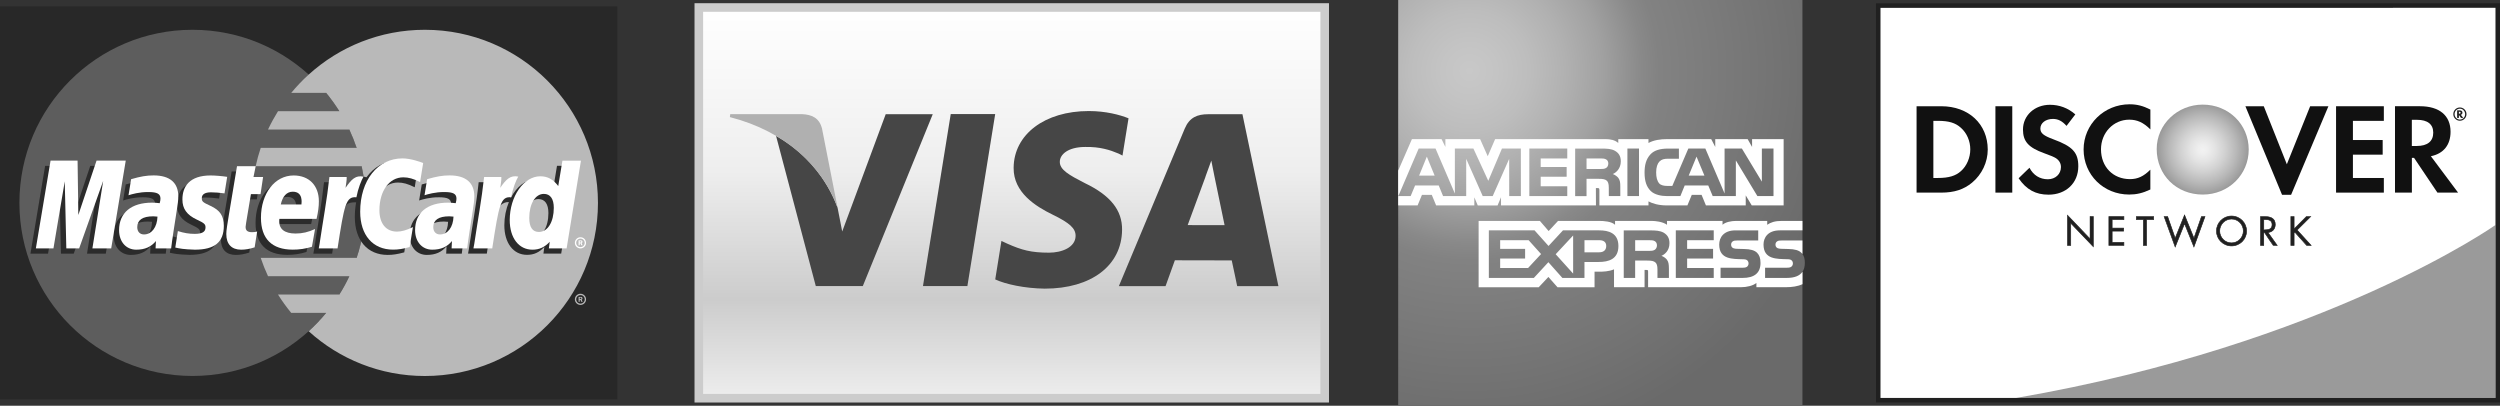 <svg version="1.1" id="Layer_1" xmlns="http://www.w3.org/2000/svg" xmlns:xlink="http://www.w3.org/1999/xlink" x="0px" y="0px"
	 width="149.491px" height="24.261px" viewBox="7.25 7.709 149.491 24.261" enable-background="new 7.25 7.709 149.491 24.261"
	 xml:space="preserve">
<rect x="7.25" y="7.709" width="149.491" height="24.261" fill="#333333" stroke="none"/>
<g id="Mastercard">
	<rect x="7.25" y="8.09" fill="#282828" width="36.917" height="23.5"/>
	<g>
		<g>
			<g>
				<circle fill="#5D5D5D" cx="18.761" cy="19.84" r="10.35"/>
				<g>
					<path fill="#B9B9B9" d="M32.656,9.49c-2.675,0-5.112,1.015-6.948,2.679c-0.374,0.339-0.723,0.706-1.044,1.095h2.09
						c0.286,0.347,0.548,0.714,0.789,1.096h-3.67c-0.219,0.353-0.419,0.718-0.597,1.096h4.863c0.166,0.355,0.312,0.721,0.438,1.096
						H22.84c-0.121,0.357-0.22,0.723-0.302,1.097h6.339c0.153,0.707,0.234,1.439,0.234,2.191c0,1.149-0.188,2.255-0.534,3.289H22.84
						c0.125,0.375,0.271,0.741,0.437,1.096h4.863c-0.179,0.379-0.376,0.744-0.598,1.096h-3.669c0.24,0.384,0.504,0.748,0.791,1.097
						h2.09c-0.322,0.392-0.671,0.757-1.046,1.099c1.836,1.662,4.273,2.676,6.948,2.676c5.716,0,10.35-4.633,10.35-10.351
						C43.005,14.125,38.372,9.49,32.656,9.49z"/>
				</g>
			</g>
			<path fill="#B9B9B9" d="M41.625,25.609c0-0.186,0.15-0.334,0.335-0.334s0.334,0.148,0.334,0.334c0,0.185-0.149,0.334-0.334,0.334
				S41.625,25.794,41.625,25.609z M41.96,25.864c0.142,0,0.255-0.114,0.255-0.255c0-0.143-0.113-0.254-0.255-0.254
				c-0.14,0-0.254,0.112-0.254,0.254C41.706,25.749,41.821,25.864,41.96,25.864z M41.916,25.756h-0.069v-0.293h0.125
				c0.024,0,0.053,0,0.075,0.014c0.022,0.018,0.037,0.045,0.037,0.072c0,0.034-0.02,0.065-0.052,0.077l0.056,0.13H42.01
				l-0.046-0.115h-0.049L41.916,25.756L41.916,25.756z M41.916,25.589h0.038c0.014,0,0.029,0.001,0.042-0.006
				c0.011-0.007,0.017-0.021,0.017-0.034c0-0.011-0.007-0.023-0.017-0.029c-0.012-0.008-0.031-0.006-0.044-0.006h-0.036V25.589z"/>
		</g>
		<g>
			<g>
				<path fill="#2B2B2B" d="M16.343,20.973c-0.119-0.013-0.17-0.017-0.251-0.017c-0.637,0-0.96,0.218-0.96,0.649
					c0,0.267,0.158,0.435,0.403,0.435C15.994,22.04,16.324,21.605,16.343,20.973z M17.161,22.876c-0.15,0-0.932,0-0.932,0
					l0.021-0.442c-0.284,0.351-0.662,0.518-1.178,0.518c-0.608,0-1.026-0.477-1.026-1.166c0-1.04,0.727-1.646,1.973-1.646
					c0.128,0,0.291,0.012,0.459,0.032c0.035-0.141,0.042-0.202,0.042-0.276c0-0.283-0.194-0.39-0.72-0.39
					c-0.549-0.005-1.003,0.131-1.189,0.192c0.013-0.071,0.157-0.959,0.157-0.959c0.559-0.165,0.928-0.227,1.343-0.227
					c0.966,0,1.478,0.433,1.476,1.253c0.002,0.219-0.034,0.489-0.09,0.846C17.398,21.227,17.188,22.553,17.161,22.876z"/>
				<polygon fill="#2B2B2B" points="13.577,22.876 12.453,22.876 13.096,18.84 11.66,22.876 10.895,22.876 10.799,18.863 
					10.123,22.876 9.071,22.876 9.949,17.626 11.565,17.626 11.663,20.564 12.648,17.626 14.445,17.626 				"/>
				<path fill="#2B2B2B" d="M34.044,20.973c-0.119-0.013-0.17-0.017-0.251-0.017c-0.637,0-0.959,0.218-0.959,0.649
					c0,0.267,0.157,0.435,0.402,0.435C33.695,22.04,34.025,21.605,34.044,20.973z M34.863,22.876c-0.151,0-0.933,0-0.933,0
					l0.021-0.442c-0.284,0.351-0.662,0.518-1.177,0.518c-0.61,0-1.027-0.477-1.027-1.166c0-1.04,0.728-1.646,1.973-1.646
					c0.128,0,0.291,0.012,0.458,0.032c0.035-0.141,0.044-0.202,0.044-0.276c0-0.283-0.195-0.39-0.72-0.39
					c-0.55-0.005-1.004,0.131-1.19,0.192c0.014-0.071,0.157-0.959,0.157-0.959c0.56-0.165,0.929-0.227,1.343-0.227
					c0.967,0,1.478,0.433,1.476,1.253c0.003,0.219-0.033,0.489-0.092,0.846C35.1,21.227,34.889,22.553,34.863,22.876z"/>
				<path fill="#2B2B2B" d="M22.154,22.811c-0.308,0.099-0.547,0.141-0.807,0.141c-0.574,0-0.889-0.33-0.889-0.938
					c-0.008-0.188,0.083-0.687,0.154-1.139c0.064-0.398,0.488-2.913,0.488-2.913h1.116l-0.131,0.645h0.675l-0.152,1.026h-0.677
					c-0.13,0.812-0.314,1.824-0.316,1.958c0,0.222,0.117,0.316,0.384,0.316c0.128,0,0.228-0.015,0.304-0.041L22.154,22.811z"/>
				<path fill="#2B2B2B" d="M25.579,22.775c-0.384,0.119-0.753,0.176-1.146,0.174c-1.251-0.001-1.902-0.654-1.902-1.905
					c0-1.459,0.829-2.534,1.954-2.534c0.922,0,1.51,0.602,1.51,1.545c0,0.313-0.041,0.619-0.139,1.051h-2.224
					c-0.075,0.619,0.321,0.877,0.971,0.877c0.399,0,0.761-0.084,1.161-0.27L25.579,22.775z M24.951,20.245
					c0.007-0.089,0.118-0.763-0.52-0.763c-0.356,0-0.61,0.271-0.713,0.763H24.951z"/>
				<path fill="#2B2B2B" d="M17.834,19.956c0,0.54,0.262,0.912,0.855,1.19c0.455,0.215,0.524,0.277,0.524,0.472
					c0,0.267-0.199,0.387-0.645,0.387c-0.335,0-0.646-0.052-1.007-0.169c0,0-0.146,0.941-0.154,0.987
					c0.256,0.055,0.483,0.106,1.17,0.126c1.186,0,1.732-0.451,1.732-1.426c0-0.588-0.229-0.934-0.791-1.19
					c-0.472-0.217-0.526-0.265-0.526-0.464c0-0.23,0.188-0.35,0.55-0.35c0.222,0,0.522,0.022,0.809,0.063l0.158-0.991
					c-0.29-0.046-0.73-0.083-0.987-0.083C18.264,18.511,17.831,19.167,17.834,19.956z"/>
				<path fill="#2B2B2B" d="M31.044,18.624c0.312,0,0.603,0.081,1.005,0.284l0.182-1.14c-0.164-0.065-0.743-0.444-1.234-0.444
					c-0.752,0-1.389,0.374-1.835,0.989c-0.652-0.216-0.921,0.22-1.25,0.655l-0.291,0.068c0.021-0.144,0.042-0.285,0.036-0.43h-1.033
					c-0.141,1.322-0.39,2.662-0.586,3.983l-0.051,0.287h1.124c0.188-1.22,0.29-2,0.354-2.528l0.423-0.232
					c0.062-0.236,0.262-0.315,0.657-0.307c-0.051,0.277-0.079,0.571-0.079,0.875c0,1.396,0.755,2.268,1.964,2.268
					c0.312,0,0.579-0.041,0.993-0.153L31.62,21.6c-0.373,0.185-0.678,0.271-0.955,0.271c-0.653,0-1.047-0.484-1.047-1.28
					C29.618,19.434,30.204,18.624,31.044,18.624z"/>
				<path fill="#2B2B2B" d="M40.556,17.626l-0.25,1.517C40,18.74,39.67,18.446,39.234,18.446c-0.566,0-1.082,0.43-1.42,1.062
					c-0.472-0.097-0.958-0.264-0.958-0.264v0.004c0.037-0.353,0.054-0.569,0.05-0.643h-1.033c-0.139,1.322-0.391,2.661-0.585,3.983
					l-0.051,0.287h1.123c0.152-0.986,0.27-1.805,0.354-2.454c0.383-0.347,0.576-0.649,0.965-0.629
					c-0.174,0.416-0.272,0.894-0.272,1.385c0,1.067,0.539,1.771,1.355,1.771c0.412,0,0.728-0.142,1.036-0.472l-0.053,0.396h1.062
					l0.856-5.25h-1.107V17.626z M39.151,21.889c-0.383,0-0.576-0.283-0.576-0.841c0-0.839,0.362-1.435,0.872-1.435
					c0.386,0,0.596,0.294,0.596,0.837C40.042,21.297,39.674,21.889,39.151,21.889z"/>
			</g>
			<g>
				<polygon fill="#FFFFFF" points="13.9,22.562 12.775,22.562 13.42,18.528 11.983,22.562 11.216,22.562 11.122,18.552 
					10.446,22.562 9.394,22.562 10.273,17.314 11.889,17.314 11.934,20.564 13.023,17.314 14.769,17.314 				"/>
				<path fill="#FFFFFF" d="M16.667,20.662c-0.118-0.014-0.17-0.018-0.252-0.018c-0.637,0-0.958,0.219-0.958,0.648
					c0,0.266,0.156,0.436,0.402,0.436C16.318,21.729,16.647,21.294,16.667,20.662z M17.484,22.562c-0.149,0-0.931,0-0.931,0
					l0.021-0.44c-0.284,0.349-0.663,0.517-1.178,0.517c-0.609,0-1.026-0.476-1.026-1.166c0-1.041,0.726-1.646,1.972-1.646
					c0.128,0,0.291,0.012,0.458,0.032c0.034-0.143,0.045-0.2,0.045-0.276c0-0.283-0.196-0.39-0.72-0.39
					c-0.551-0.006-1.004,0.133-1.191,0.191c0.013-0.07,0.156-0.96,0.156-0.96c0.56-0.164,0.929-0.226,1.345-0.226
					c0.965,0,1.476,0.434,1.476,1.251c0.001,0.22-0.035,0.491-0.092,0.847C17.722,20.915,17.513,22.242,17.484,22.562z"/>
				<path fill="#FFFFFF" d="M32.554,17.456l-0.184,1.139c-0.401-0.201-0.692-0.282-1.003-0.282c-0.84,0-1.429,0.81-1.429,1.966
					c0,0.797,0.396,1.279,1.05,1.279c0.276,0,0.581-0.086,0.954-0.271l-0.197,1.195c-0.414,0.113-0.683,0.154-0.993,0.154
					c-1.21,0-1.964-0.869-1.964-2.267c0-1.877,1.043-3.189,2.531-3.189C31.81,17.183,32.389,17.391,32.554,17.456z"/>
				<path fill="#FFFFFF" d="M34.368,20.662c-0.118-0.014-0.169-0.018-0.251-0.018c-0.637,0-0.959,0.219-0.959,0.648
					c0,0.266,0.157,0.436,0.403,0.436C34.019,21.729,34.348,21.294,34.368,20.662z M35.185,22.562c-0.148,0-0.931,0-0.931,0
					l0.021-0.44c-0.284,0.349-0.664,0.517-1.178,0.517c-0.609,0-1.026-0.476-1.026-1.166c0-1.041,0.726-1.646,1.973-1.646
					c0.127,0,0.29,0.012,0.457,0.032c0.034-0.143,0.044-0.2,0.044-0.276c0-0.283-0.195-0.39-0.72-0.39
					c-0.55-0.006-1.004,0.133-1.19,0.191c0.012-0.07,0.156-0.96,0.156-0.96c0.561-0.164,0.929-0.226,1.345-0.226
					c0.965,0,1.477,0.434,1.476,1.251c0.002,0.22-0.036,0.491-0.092,0.847C35.423,20.915,35.214,22.242,35.185,22.562z"/>
				<path fill="#FFFFFF" d="M22.477,22.499c-0.307,0.097-0.547,0.14-0.807,0.14c-0.574,0-0.888-0.33-0.888-0.938
					c-0.008-0.188,0.082-0.686,0.153-1.139c0.064-0.398,0.487-2.914,0.487-2.914h1.117l-0.131,0.646h0.574l-0.153,1.025h-0.575
					c-0.13,0.812-0.314,1.824-0.318,1.957c0,0.222,0.118,0.317,0.388,0.317c0.128,0,0.226-0.015,0.302-0.04L22.477,22.499z"/>
				<path fill="#FFFFFF" d="M25.902,22.465c-0.384,0.117-0.755,0.174-1.146,0.172c-1.251-0.001-1.902-0.654-1.902-1.904
					c0-1.459,0.828-2.532,1.955-2.532c0.92,0,1.508,0.601,1.508,1.545c0,0.312-0.04,0.619-0.137,1.05h-2.224
					c-0.076,0.62,0.319,0.877,0.97,0.877c0.4,0,0.761-0.082,1.163-0.271L25.902,22.465z M25.275,19.934
					c0.005-0.089,0.118-0.762-0.52-0.762c-0.356,0-0.61,0.271-0.715,0.762H25.275z"/>
				<path fill="#FFFFFF" d="M18.158,19.645c0,0.541,0.261,0.914,0.856,1.193c0.454,0.213,0.525,0.276,0.525,0.471
					c0,0.267-0.201,0.385-0.646,0.385c-0.335,0-0.647-0.051-1.008-0.168c0,0-0.147,0.942-0.153,0.986
					c0.255,0.057,0.482,0.106,1.169,0.127c1.186,0,1.733-0.451,1.733-1.428c0-0.587-0.229-0.931-0.792-1.189
					c-0.472-0.217-0.525-0.265-0.525-0.463c0-0.229,0.187-0.35,0.55-0.35c0.221,0,0.521,0.023,0.808,0.064l0.16-0.989
					c-0.291-0.046-0.733-0.083-0.989-0.083C18.589,18.2,18.153,18.856,18.158,19.645z"/>
				<path fill="#FFFFFF" d="M41.132,22.562H40.07l0.052-0.396c-0.308,0.329-0.624,0.473-1.035,0.473
					c-0.816,0-1.357-0.705-1.357-1.772c0-1.419,0.838-2.617,1.828-2.617c0.436,0,0.766,0.178,1.073,0.583l0.25-1.518h1.108
					L41.132,22.562z M39.474,21.579c0.523,0,0.891-0.595,0.891-1.44c0-0.541-0.209-0.836-0.595-0.836
					c-0.51,0-0.872,0.594-0.872,1.434C38.898,21.295,39.092,21.579,39.474,21.579z"/>
				<path fill="#FFFFFF" d="M36.198,18.295c-0.141,1.321-0.392,2.66-0.586,3.982l-0.052,0.287h1.124
					c0.402-2.611,0.498-3.121,1.13-3.058c0.1-0.534,0.287-1.002,0.426-1.238c-0.471-0.098-0.734,0.168-1.077,0.673
					c0.026-0.219,0.076-0.431,0.066-0.647H36.198L36.198,18.295z"/>
				<path fill="#FFFFFF" d="M26.948,18.295c-0.142,1.321-0.392,2.66-0.587,3.982l-0.051,0.287h1.124
					c0.403-2.611,0.498-3.121,1.128-3.058c0.102-0.534,0.289-1.002,0.427-1.238c-0.47-0.098-0.732,0.168-1.077,0.673
					c0.028-0.219,0.077-0.431,0.068-0.647H26.948L26.948,18.295z"/>
				<g>
					<path fill="#FFFFFF" d="M41.625,22.229c0-0.185,0.15-0.334,0.335-0.334c0.184,0,0.332,0.149,0.332,0.334
						c0,0.187-0.148,0.334-0.332,0.334S41.625,22.414,41.625,22.229z M41.96,22.484c0.142,0,0.254-0.114,0.254-0.254
						c0-0.142-0.112-0.254-0.254-0.254c-0.14,0-0.255,0.112-0.255,0.254C41.705,22.37,41.821,22.484,41.96,22.484z M41.915,22.376
						h-0.068v-0.293h0.125c0.024,0,0.051,0,0.074,0.015c0.023,0.017,0.037,0.043,0.037,0.073c0,0.033-0.019,0.065-0.051,0.076
						l0.055,0.129H42.01l-0.045-0.117h-0.05V22.376z M41.915,22.209h0.039c0.013,0,0.029,0.002,0.041-0.006
						c0.012-0.006,0.018-0.021,0.018-0.034c0-0.011-0.007-0.024-0.017-0.03c-0.012-0.007-0.032-0.005-0.045-0.005h-0.036V22.209z"/>
				</g>
			</g>
		</g>
	</g>
</g>
<g id="Visa">
	
		<linearGradient id="SVGID_1_" gradientUnits="userSpaceOnUse" x1="67.749" y1="762.09" x2="67.749" y2="785.591" gradientTransform="matrix(1 0 0 1 0 -754)">
		<stop  offset="0" style="stop-color:#FFFFFF"/>
		<stop  offset="0.42" style="stop-color:#EEEEEE"/>
		<stop  offset="0.745" style="stop-color:#CCCCCC"/>
		<stop  offset="1" style="stop-color:#EEEEEE"/>
	</linearGradient>
	<rect x="49.037" y="8.158" fill="url(#SVGID_1_)" stroke="#CCCCCC" stroke-width="0.514" width="37.425" height="23.363"/>
	<g>
		<path fill="#464646" d="M60.212,14.538l-2.601,7.014l-0.278-1.425c-0.629-1.702-1.853-3.254-3.679-4.295l2.377,8.982h2.812
			l4.182-10.276H60.212"/>
		<polyline fill="#464646" points="62.44,24.816 64.101,14.529 66.759,14.529 65.096,24.816 62.44,24.816 		"/>
		<path fill="#464646" d="M74.732,14.783c-0.524-0.209-1.354-0.434-2.379-0.434c-2.629,0-4.477,1.396-4.492,3.393
			c-0.017,1.482,1.32,2.306,2.327,2.799c1.035,0.504,1.383,0.827,1.379,1.277c-0.01,0.687-0.829,1-1.592,1
			c-1.062,0-1.627-0.153-2.497-0.541l-0.346-0.161l-0.371,2.301c0.621,0.291,1.767,0.536,2.962,0.552
			c2.788,0,4.602-1.382,4.623-3.517c0.013-1.172-0.697-2.062-2.233-2.796c-0.925-0.476-1.5-0.792-1.49-1.275
			c0.001-0.427,0.481-0.884,1.524-0.884c0.869-0.018,1.492,0.183,1.987,0.395l0.237,0.12L74.732,14.783"/>
		<path fill="#464646" d="M81.543,14.539h-2.052c-0.637,0-1.112,0.185-1.395,0.854l-3.943,9.427h2.792c0,0,0.456-1.269,0.558-1.547
			c0.307,0,3.014,0.007,3.4,0.007c0.083,0.36,0.326,1.54,0.326,1.54h2.466L81.543,14.539 M78.269,21.169
			c0.222-0.59,1.06-2.875,1.06-2.875c-0.018,0.028,0.215-0.597,0.353-0.982l0.177,0.89c0,0,0.511,2.454,0.616,2.968
			C80.061,21.169,78.788,21.169,78.269,21.169z"/>
		<path fill="#B0B0B0" d="M55.201,14.534h-4.285l-0.023,0.177c3.329,0.85,5.527,2.945,6.441,5.417l-0.93-4.727
			C56.244,14.749,55.777,14.558,55.201,14.534z"/>
	</g>
</g>
<g id="AmericanExpress">
	
		<radialGradient id="SVGID_2_" cx="-53.931" cy="281.693" r="22.684" gradientTransform="matrix(1 0 0 -1 149.052 293.641)" gradientUnits="userSpaceOnUse">
		<stop  offset="0" style="stop-color:#C8C8C8"/>
		<stop  offset="0.071" style="stop-color:#C4C4C4"/>
		<stop  offset="0.158" style="stop-color:#BDBDBD"/>
		<stop  offset="0.252" style="stop-color:#B1B1B1"/>
		<stop  offset="0.351" style="stop-color:#A1A1A1"/>
		<stop  offset="0.455" style="stop-color:#898989"/>
		<stop  offset="0.5" style="stop-color:#828282"/>
		<stop  offset="1" style="stop-color:#6A6A6A"/>
	</radialGradient>
	<path fill="url(#SVGID_2_)" d="M115.029,7.709H90.857V31.97h24.172v-8.007c0.098-0.139,0.144-0.316,0.144-0.533
		c0-0.248-0.046-0.402-0.144-0.531"/>
	<path fill="#FFFFFF" d="M93.036,18.208l-0.466-1.133l-0.462,1.133 M103.28,17.757c-0.094,0.056-0.204,0.058-0.336,0.058h-0.825
		v-0.632h0.837c0.118,0,0.24,0.006,0.321,0.052c0.089,0.041,0.144,0.129,0.144,0.251C103.42,17.61,103.369,17.71,103.28,17.757z
		 M109.168,18.208l-0.472-1.133l-0.467,1.133H109.168z M98.192,19.434h-0.696l-0.003-2.226l-0.984,2.226h-0.597l-0.988-2.228v2.228
		h-1.383l-0.26-0.634h-1.414l-0.265,0.634h-0.737l1.217-2.842h1.009l1.155,2.691v-2.691h1.109l0.889,1.929l0.817-1.929h1.131V19.434
		L98.192,19.434z M100.967,19.434h-2.269v-2.842h2.269v0.591h-1.589v0.513h1.552v0.583h-1.552v0.568h1.589V19.434z M104.168,17.357
		c0,0.453-0.303,0.687-0.479,0.758c0.149,0.056,0.276,0.156,0.336,0.239c0.097,0.141,0.113,0.267,0.113,0.521v0.559h-0.686
		l-0.002-0.356c0-0.171,0.017-0.417-0.107-0.554c-0.1-0.1-0.25-0.122-0.495-0.122h-0.729v1.035h-0.68v-2.843h1.562
		c0.348,0,0.604,0.009,0.823,0.136C104.04,16.855,104.168,17.041,104.168,17.357z M105.256,19.434h-0.693v-2.842h0.693V19.434z
		 M113.299,19.434h-0.963l-1.288-2.133v2.133h-1.385l-0.265-0.634h-1.409l-0.258,0.634h-0.795c-0.331,0-0.748-0.072-0.986-0.312
		c-0.237-0.241-0.361-0.568-0.361-1.085c0-0.422,0.074-0.807,0.365-1.112c0.22-0.227,0.563-0.331,1.031-0.331h0.658V17.2H107
		c-0.248,0-0.389,0.037-0.524,0.169c-0.116,0.12-0.194,0.346-0.194,0.644c0,0.305,0.06,0.524,0.186,0.667
		c0.105,0.113,0.295,0.146,0.475,0.146h0.305l0.958-2.235h1.018l1.15,2.688v-2.688h1.035l1.194,1.979v-1.979h0.696V19.434
		L113.299,19.434z M90.857,19.993h1.16l0.261-0.632h0.587l0.261,0.632h2.284V19.51l0.205,0.484H96.8l0.205-0.492v0.49h5.677
		l-0.004-1.037h0.11c0.076,0.003,0.1,0.01,0.1,0.137v0.9h2.935v-0.241c0.238,0.127,0.606,0.241,1.091,0.241h1.236l0.262-0.631h0.586
		l0.26,0.631h2.38v-0.6l0.36,0.6h1.907v-3.965h-1.887v0.468l-0.266-0.468h-1.936v0.468l-0.242-0.468h-2.618
		c-0.438,0-0.822,0.062-1.134,0.232v-0.232h-1.805v0.232c-0.197-0.175-0.468-0.232-0.767-0.232h-6.596l-0.443,1.024l-0.455-1.024
		h-2.077v0.468l-0.229-0.468h-1.771l-0.822,1.886V19.993L90.857,19.993z"/>
	<path fill="#FFFFFF" d="M115.029,22.089h-1.237c-0.124,0-0.206,0.004-0.274,0.052c-0.072,0.045-0.101,0.114-0.101,0.204
		c0,0.107,0.062,0.181,0.149,0.212c0.071,0.023,0.148,0.031,0.261,0.031l0.368,0.01c0.372,0.01,0.62,0.073,0.772,0.229
		c0.026,0.021,0.043,0.046,0.062,0.069 M115.029,23.963c-0.164,0.242-0.485,0.364-0.921,0.364h-1.312v-0.61h1.308
		c0.129,0,0.219-0.017,0.274-0.07c0.047-0.043,0.081-0.106,0.081-0.186c0-0.083-0.034-0.148-0.084-0.188
		c-0.049-0.043-0.12-0.063-0.24-0.063c-0.638-0.021-1.433,0.021-1.433-0.88c0-0.412,0.261-0.846,0.975-0.846h1.353v-0.565h-1.257
		c-0.38,0-0.655,0.09-0.85,0.231v-0.231h-1.86c-0.298,0-0.646,0.073-0.812,0.231v-0.231h-3.32v0.231
		c-0.265-0.19-0.71-0.231-0.916-0.231h-2.191v0.231c-0.209-0.202-0.674-0.231-0.958-0.231h-2.451l-0.562,0.606l-0.524-0.606h-3.663
		v3.966h3.594l0.578-0.615l0.545,0.615l2.215,0.002v-0.933h0.218c0.293,0.005,0.64-0.009,0.946-0.14v1.068h1.827v-1.031h0.088
		c0.112,0,0.123,0.004,0.123,0.115v0.917h5.551c0.353,0,0.721-0.089,0.925-0.253v0.253h1.76c0.366,0,0.725-0.051,0.996-0.183v-0.739
		L115.029,23.963L115.029,23.963z M112.32,22.828c0.132,0.137,0.202,0.311,0.202,0.604c0,0.61-0.382,0.896-1.066,0.896h-1.323v-0.61
		h1.318c0.129,0,0.219-0.017,0.276-0.069c0.047-0.045,0.08-0.107,0.08-0.187c0-0.083-0.035-0.147-0.082-0.188
		c-0.052-0.043-0.124-0.062-0.243-0.062c-0.635-0.021-1.43,0.021-1.43-0.88c0-0.412,0.258-0.848,0.971-0.848h1.362v0.605h-1.246
		c-0.124,0-0.205,0.005-0.273,0.051c-0.073,0.047-0.102,0.115-0.102,0.205c0,0.107,0.063,0.18,0.149,0.211
		c0.071,0.025,0.148,0.033,0.264,0.033l0.367,0.01C111.913,22.607,112.166,22.672,112.32,22.828z M106.189,22.652
		c-0.092,0.054-0.204,0.059-0.337,0.059h-0.825v-0.639h0.838c0.12,0,0.242,0.002,0.324,0.051c0.087,0.046,0.141,0.134,0.141,0.256
		S106.276,22.6,106.189,22.652z M106.599,23.006c0.15,0.057,0.274,0.156,0.332,0.239c0.097,0.139,0.11,0.269,0.114,0.519v0.564
		h-0.685v-0.355c0-0.172,0.017-0.426-0.108-0.557c-0.101-0.102-0.251-0.126-0.499-0.126h-0.727v1.039h-0.682v-2.843h1.569
		c0.343,0,0.595,0.015,0.816,0.134c0.215,0.129,0.349,0.307,0.349,0.631C107.08,22.704,106.778,22.936,106.599,23.006z
		 M107.457,21.484h2.268v0.588h-1.591v0.517h1.552v0.58h-1.552v0.565l1.591,0.002v0.591h-2.268V21.484z M102.874,22.796h-0.878
		v-0.724h0.885c0.246,0,0.416,0.1,0.416,0.349C103.296,22.667,103.134,22.796,102.874,22.796z M101.318,24.068l-1.044-1.157
		l1.044-1.121V24.068z M98.624,23.734h-1.67v-0.565h1.492v-0.58h-1.492v-0.517h1.703l0.744,0.828L98.624,23.734z M104.025,22.421
		c0,0.79-0.589,0.953-1.182,0.953h-0.848v0.954h-1.321l-0.837-0.941l-0.869,0.941h-2.691v-2.844h2.733l0.836,0.933l0.863-0.933
		h2.171C103.42,21.484,104.025,21.634,104.025,22.421z"/>
</g>
<g id="Discover">
    <rect x="119.569" y="8.062" fill="#FFFFFF" width="37" height="23.45"/>
	<path fill="#9A9A9A" d="M156.469,21.165c0,0-10.121,7.142-28.657,10.339h28.657V21.165z"/>
	<path fill="#202020" d="M156.606,7.906l-37.18,0.002l0.001,23.865h37.314V7.906H156.606z M156.471,8.177c0,0.265,0,23.06,0,23.326
		c-0.268,0-36.505,0.001-36.774,0.001c0-0.266,0-23.06,0-23.325C119.964,8.179,156.202,8.177,156.471,8.177z"/>
	<path fill="#6A6A6A" d="M152.913,28.575"/>
	
	<radialGradient id="SVGID_3_" cx="132.548" cy="284.572" r="2.72" gradientTransform="matrix(1 0 0 1 6.416 -267.918)" gradientUnits="userSpaceOnUse">
		<stop  offset="0.006" style="stop-color:#F2F2F2"/>
		<stop  offset="0.109" style="stop-color:#EEEEEE"/>
		<stop  offset="0.278" style="stop-color:#E3E3E3"/>
		<stop  offset="0.492" style="stop-color:#D1D1D1"/>
		<stop  offset="0.741" style="stop-color:#B8B8B8"/>
		<stop  offset="1" style="stop-color:#9A9A9A"/>
	</radialGradient>
	<path fill="url(#SVGID_3_)" d="M138.967,13.965c-1.521,0-2.754,1.188-2.754,2.654c0,1.559,1.181,2.724,2.754,2.724
		c1.535,0,2.748-1.18,2.748-2.693C141.715,15.146,140.51,13.965,138.967,13.965z"/>
	<path fill="#111111" d="M123.333,14.062h-1.479v5.165h1.476c0.779,0,1.346-0.186,1.842-0.596c0.588-0.488,0.938-1.223,0.938-1.984
		C126.104,15.122,124.965,14.062,123.333,14.062z M124.508,17.94c-0.317,0.287-0.727,0.411-1.379,0.411h-0.271v-3.416h0.271
		c0.652,0,1.045,0.116,1.379,0.418c0.35,0.31,0.558,0.79,0.558,1.285C125.066,17.135,124.858,17.632,124.508,17.94z"/>
	<rect x="126.569" y="14.062" fill="#111111" width="1.008" height="5.165"/>
	<path fill="#111111" d="M130.04,16.042c-0.604-0.224-0.783-0.372-0.783-0.649c0-0.326,0.316-0.573,0.752-0.573
		c0.303,0,0.551,0.124,0.812,0.417l0.526-0.688c-0.435-0.38-0.952-0.574-1.519-0.574c-0.912,0-1.611,0.635-1.611,1.479
		c0,0.713,0.326,1.077,1.271,1.418c0.396,0.139,0.597,0.231,0.697,0.294c0.201,0.132,0.302,0.317,0.302,0.534
		c0,0.418-0.333,0.728-0.781,0.728c-0.479,0-0.867-0.24-1.101-0.688l-0.649,0.628c0.465,0.681,1.021,0.981,1.789,0.981
		c1.045,0,1.78-0.698,1.78-1.696C131.526,16.833,131.185,16.461,130.04,16.042z"/>
	<path fill="#111111" d="M131.842,16.646c0,1.52,1.193,2.696,2.727,2.696c0.434,0,0.807-0.085,1.264-0.302v-1.185
		c-0.402,0.403-0.76,0.565-1.217,0.565c-1.015,0-1.734-0.736-1.734-1.782c0-0.991,0.742-1.773,1.688-1.773
		c0.479,0,0.847,0.17,1.265,0.581v-1.185c-0.44-0.224-0.808-0.316-1.24-0.316C133.067,13.945,131.842,15.146,131.842,16.646z"/>
	<polygon fill="#111111" points="143.995,17.531 142.616,14.062 141.516,14.062 143.708,19.357 144.25,19.357 146.481,14.062 
		145.389,14.062 	"/>
	<polygon fill="#111111" points="146.938,19.227 149.795,19.227 149.795,18.352 147.946,18.352 147.946,16.957 149.725,16.957 
		149.725,16.082 147.946,16.082 147.946,14.936 149.795,14.936 149.795,14.062 146.938,14.062 	"/>
	<path fill="#111111" d="M153.784,15.585c0-0.967-0.666-1.524-1.828-1.524h-1.494v5.166h1.01V17.15h0.131l1.396,2.077h1.236
		l-1.627-2.177C153.366,16.895,153.784,16.376,153.784,15.585z M151.762,16.438h-0.293v-1.565h0.309
		c0.629,0,0.971,0.264,0.971,0.767C152.749,16.159,152.407,16.438,151.762,16.438z"/>
	<path fill="#202020" d="M154.495,14.446c0-0.09-0.061-0.139-0.172-0.139h-0.146v0.455h0.107v-0.177l0.127,0.177h0.135l-0.148-0.188
		C154.459,14.557,154.495,14.509,154.495,14.446z M154.305,14.508h-0.021V14.39h0.021c0.053,0,0.08,0.02,0.08,0.058
		C154.385,14.488,154.358,14.508,154.305,14.508z"/>
	<path fill="#202020" d="M154.344,14.135c-0.221,0-0.396,0.177-0.396,0.397c0,0.22,0.178,0.397,0.396,0.397
		c0.217,0,0.393-0.179,0.393-0.397C154.737,14.315,154.561,14.135,154.344,14.135z M154.344,14.859
		c-0.176,0-0.318-0.146-0.318-0.325c0-0.182,0.141-0.326,0.318-0.326c0.172,0,0.312,0.147,0.312,0.326
		C154.657,14.713,154.516,14.859,154.344,14.859z"/>
	<path fill="#202020" d="M130.879,20.583l1.348,1.412v-1.338h0.193v1.805l-1.35-1.409v1.332h-0.191V20.583z"/>
	<path fill="#202020" d="M130.862,20.583v1.819h0.229c0,0,0-1.221,0-1.305c0.061,0.062,1.35,1.408,1.35,1.408v-1.867h-0.229
		c0,0,0,1.228,0,1.312c-0.061-0.062-1.349-1.413-1.349-1.413L130.862,20.583L130.862,20.583z M130.898,20.628
		c0.06,0.062,1.349,1.412,1.349,1.412s0-1.331,0-1.366c0.025,0,0.129,0,0.155,0c0,0.035,0,1.659,0,1.744
		c-0.06-0.062-1.347-1.41-1.347-1.41s0,1.324,0,1.359c-0.027,0-0.131,0-0.157,0C130.898,22.333,130.898,20.713,130.898,20.628z"/>
	<path fill="#202020" d="M133.354,20.657h0.895v0.178h-0.703v0.515h0.685v0.178h-0.685v0.679h0.703v0.179h-0.895V20.657z"/>
	<path fill="#202020" d="M134.249,20.639h-0.914v1.764h0.935v-0.215c0,0-0.669,0-0.703,0c0-0.031,0-0.607,0-0.643
		c0.034,0,0.685,0,0.685,0v-0.213c0,0-0.648,0-0.685,0c0-0.034,0-0.446,0-0.477c0.034,0,0.703,0,0.703,0v-0.217H134.249
		L134.249,20.639z M134.231,20.674c0,0.026,0,0.118,0,0.143c-0.035,0-0.703,0-0.703,0v0.552c0,0,0.648,0,0.682,0
		c0,0.024,0,0.114,0,0.143c-0.033,0-0.682,0-0.682,0v0.716c0,0,0.668,0,0.703,0c0,0.024,0,0.115,0,0.143c-0.034,0-0.826,0-0.859,0
		c0-0.035,0-1.657,0-1.693C133.405,20.674,134.197,20.674,134.231,20.674z"/>
	<path fill="#202020" d="M135.608,22.385h-0.191v-1.55h-0.418v-0.178h1.031v0.178h-0.422V22.385L135.608,22.385z"/>
	<path fill="#202020" d="M136.03,20.639h-1.051v0.217c0,0,0.387,0,0.418,0c0,0.033,0,1.547,0,1.547h0.229c0,0,0-1.514,0-1.547
		c0.033,0,0.422,0,0.422,0v-0.217H136.03z M136.012,20.674c0,0.026,0,0.118,0,0.143c-0.033,0-0.422,0-0.422,0s0,1.517,0,1.552
		c-0.027,0-0.131,0-0.156,0c0-0.035,0-1.552,0-1.552s-0.385,0-0.417,0c0-0.023,0-0.115,0-0.143
		C135.049,20.674,135.978,20.674,136.012,20.674z"/>
	<path fill="#202020" d="M137.318,21.952l0.56-1.386l0.561,1.386l0.453-1.295h0.21l-0.663,1.817l-0.561-1.394l-0.56,1.394
		l-0.661-1.817h0.207L137.318,21.952z"/>
	<path fill="#202020" d="M137.861,20.561c0,0-0.509,1.258-0.542,1.34c-0.029-0.084-0.441-1.262-0.441-1.262h-0.248l0.688,1.887
		c0,0,0.528-1.313,0.56-1.395c0.031,0.079,0.561,1.395,0.561,1.395l0.688-1.887h-0.248c0,0-0.412,1.178-0.44,1.262
		c-0.034-0.082-0.56-1.381-0.56-1.381L137.861,20.561z M137.334,21.958c0,0,0.512-1.267,0.543-1.342
		c0.031,0.077,0.56,1.387,0.56,1.387s0.457-1.305,0.466-1.329c0.02,0,0.133,0,0.17,0c-0.016,0.046-0.607,1.667-0.638,1.75
		c-0.032-0.082-0.558-1.389-0.558-1.389s-0.526,1.307-0.561,1.389c-0.029-0.083-0.62-1.704-0.638-1.75c0.034,0,0.149,0,0.17,0
		c0.009,0.024,0.466,1.329,0.466,1.329L137.334,21.958z"/>
	<path fill="#202020" d="M141.588,21.523c0,0.496-0.408,0.892-0.9,0.892c-0.494,0-0.9-0.396-0.9-0.892s0.406-0.896,0.9-0.896
		C141.18,20.627,141.588,21.027,141.588,21.523z M139.979,21.521c0,0.389,0.316,0.713,0.709,0.713c0.391,0,0.707-0.324,0.707-0.713
		c0-0.394-0.312-0.717-0.707-0.717C140.292,20.805,139.979,21.129,139.979,21.521z"/>
	<path fill="#202020" d="M139.768,21.523c0,0.5,0.412,0.91,0.92,0.91c0.506,0,0.918-0.408,0.918-0.91
		c0-0.504-0.412-0.914-0.918-0.914C140.18,20.609,139.768,21.02,139.768,21.523z M139.803,21.523c0-0.484,0.396-0.877,0.885-0.877
		c0.484,0,0.883,0.393,0.883,0.877c0,0.48-0.398,0.873-0.883,0.873C140.2,22.396,139.803,22.005,139.803,21.523z"/>
	<path fill="#202020" d="M139.959,21.521c0,0.403,0.328,0.731,0.729,0.731c0.398,0,0.725-0.328,0.725-0.731
		c0-0.404-0.326-0.733-0.725-0.733C140.288,20.788,139.959,21.117,139.959,21.521z M139.997,21.521c0-0.386,0.311-0.697,0.691-0.697
		s0.688,0.312,0.688,0.697c0,0.384-0.307,0.695-0.688,0.695C140.305,22.218,139.997,21.905,139.997,21.521z"/>
	<path fill="#202020" d="M142.614,22.385h-0.191v-1.728h0.25c0.328,0,0.633,0.087,0.633,0.477c0,0.267-0.166,0.454-0.434,0.478
		l0.549,0.774h-0.234l-0.521-0.759h-0.049v0.758H142.614z M142.614,21.457h0.061c0.219,0,0.438-0.041,0.438-0.309
		c0-0.284-0.209-0.312-0.438-0.312h-0.059v0.621H142.614z"/>
	<path fill="#202020" d="M142.422,20.639h-0.02v1.764h0.229c0,0,0-0.725,0-0.758c0.015,0,0.029,0,0.029,0l0,0
		c0,0.014,0.508,0.75,0.508,0.75l0.25,0.008h0.037c0,0-0.529-0.74-0.558-0.78c0.256-0.035,0.422-0.224,0.422-0.487
		c0-0.333-0.213-0.494-0.649-0.494h-0.248V20.639z M142.672,20.674c0.418,0,0.613,0.146,0.613,0.459
		c0,0.258-0.162,0.438-0.416,0.459l-0.031,0.003c0,0,0.512,0.72,0.549,0.771c-0.051,0-0.201,0-0.203,0h0.002
		c0-0.013-0.508-0.751-0.508-0.751l-0.064-0.008h-0.018c0,0,0,0.725,0,0.76c-0.025,0-0.131,0-0.156,0c0-0.035,0-1.657,0-1.693
		C142.471,20.674,142.672,20.674,142.672,20.674z"/>
	<path fill="#202020" d="M142.614,20.816h-0.018v0.658h0.078c0.213,0,0.455-0.039,0.455-0.328c0-0.306-0.236-0.33-0.457-0.33
		H142.614z M142.672,20.855c0.223,0,0.422,0.021,0.422,0.291c0,0.256-0.213,0.291-0.42,0.291c0,0-0.023,0-0.041,0
		c0-0.032,0-0.552,0-0.582C142.651,20.855,142.672,20.855,142.672,20.855z"/>
	<path fill="#202020" d="M145.167,20.657h0.258l-0.811,0.805l0.838,0.923h-0.266l-0.709-0.793l-0.047,0.047v0.746h-0.193v-1.728
		h0.193v0.739L145.167,20.657z"/>
	<path fill="#202020" d="M145.424,20.639h-0.266c0,0-0.654,0.657-0.713,0.715c0-0.078,0-0.715,0-0.715h-0.229v1.764h0.229
		c0,0,0-0.758,0-0.76c0.004,0,0.02-0.014,0.029-0.023c0.021,0.025,0.693,0.777,0.693,0.777l0.279,0.006h0.041
		c0,0-0.832-0.916-0.854-0.938c0.023-0.024,0.828-0.823,0.828-0.823h-0.039V20.639z M145.381,20.674
		c-0.061,0.059-0.793,0.787-0.793,0.787s0.771,0.85,0.822,0.906c-0.061,0-0.227,0-0.227,0l0,0c0-0.01-0.693-0.787-0.693-0.787
		l-0.014-0.016l-0.062,0.062c0,0-0.004,0.706-0.004,0.74c-0.027,0-0.131,0-0.156,0c0-0.035,0-1.657,0-1.693c0.024,0,0.129,0,0.156,0
		c0,0.035,0,0.769,0,0.769s0.75-0.756,0.76-0.769C145.184,20.674,145.323,20.674,145.381,20.674z"/>
</g>
</svg>
